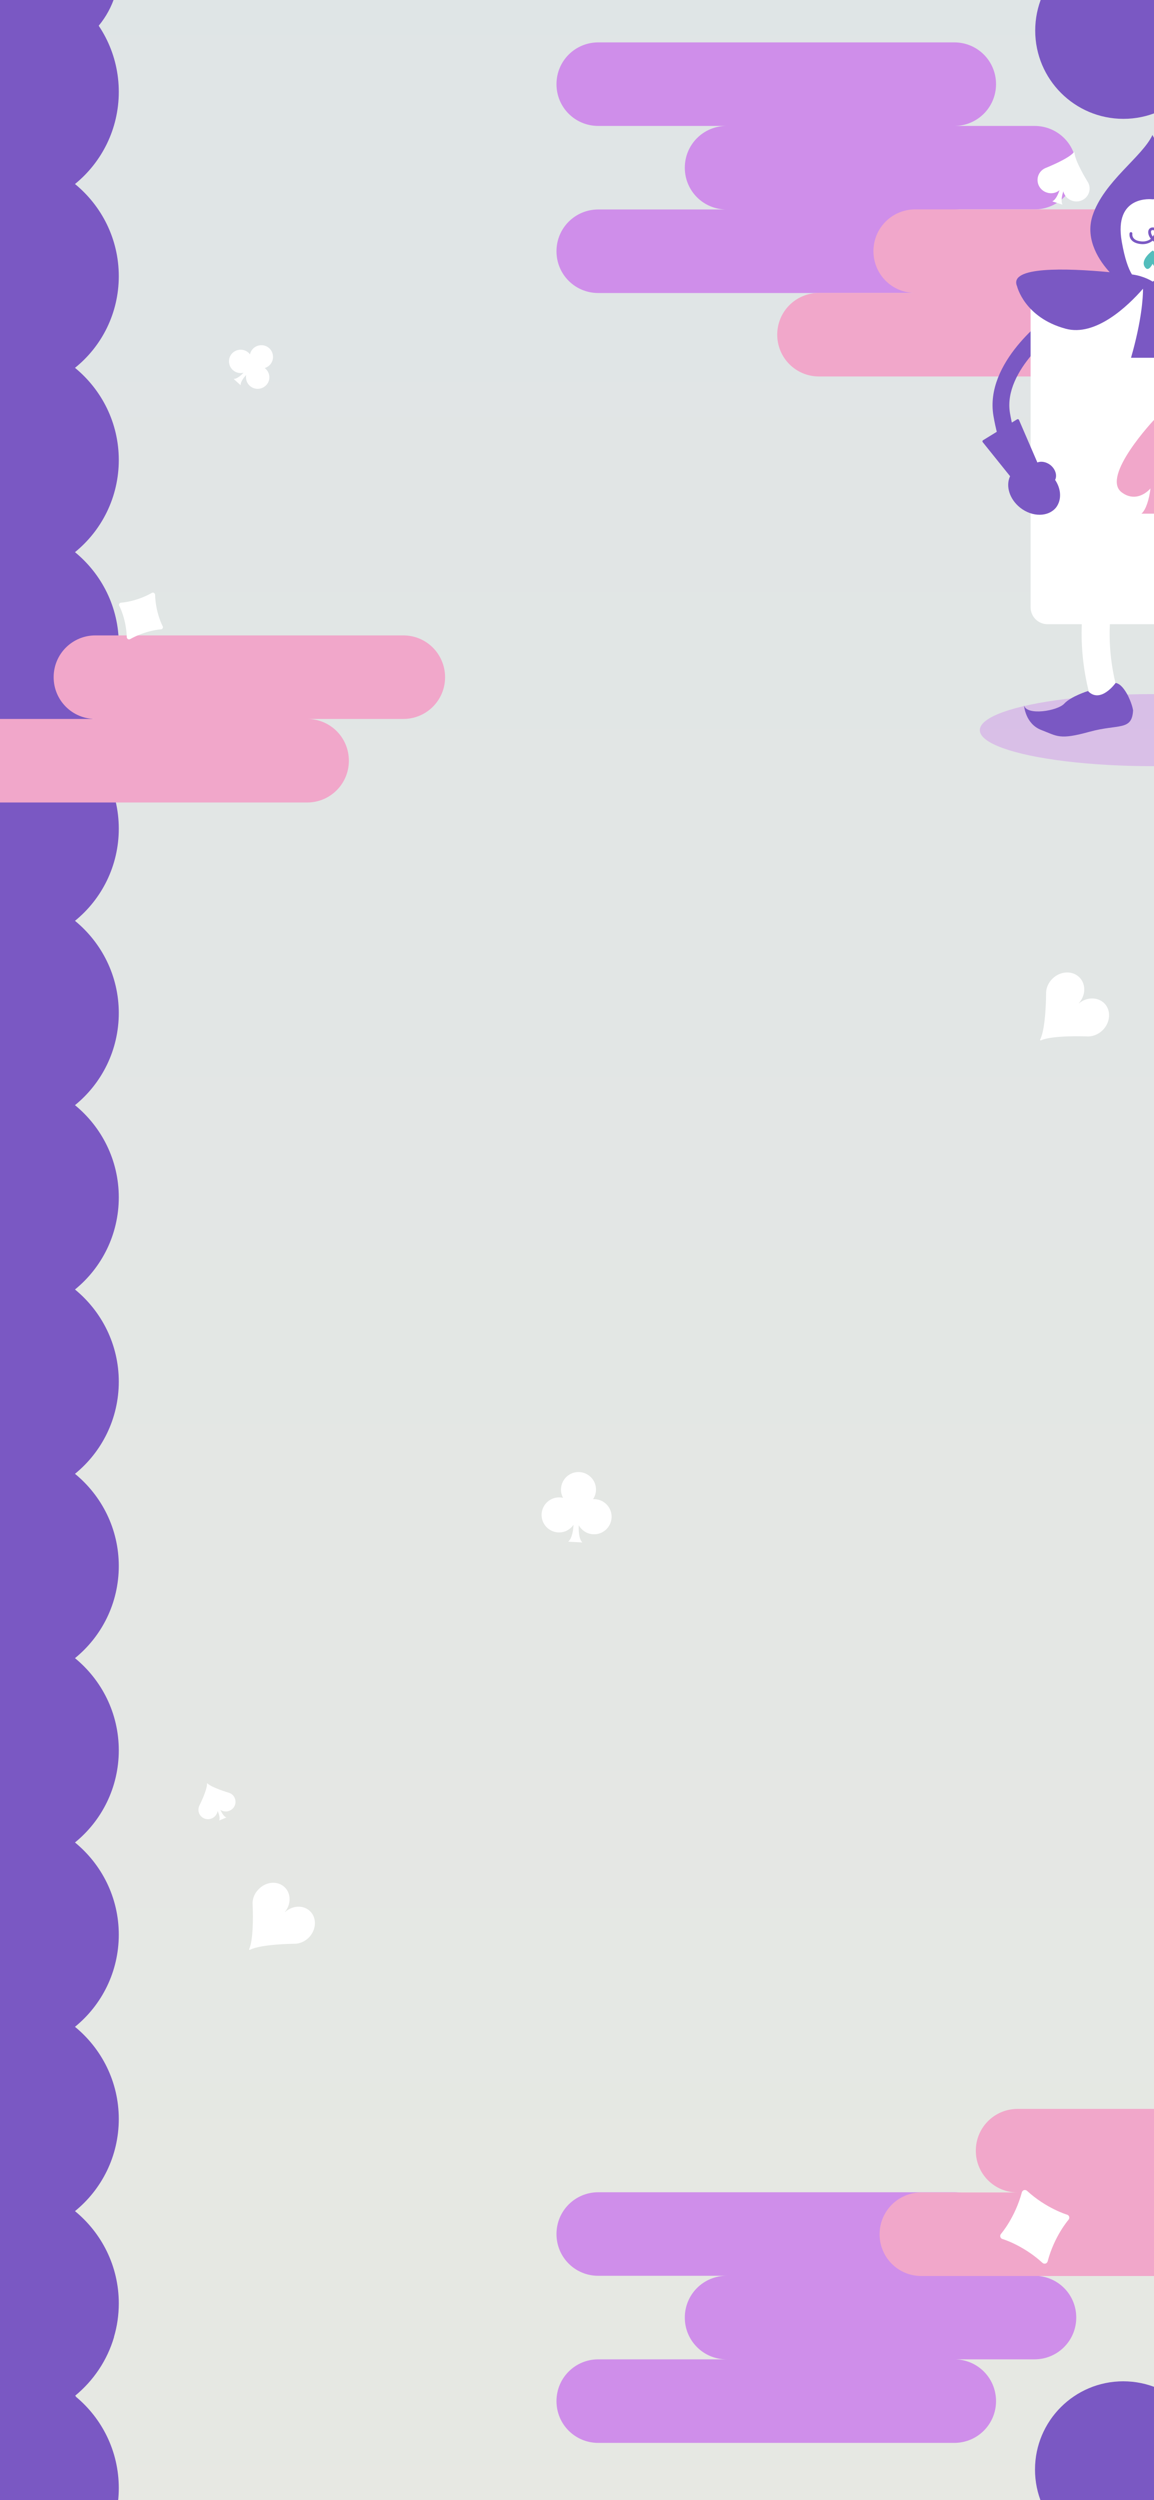 <?xml version="1.0" encoding="utf-8"?>
<!-- Generator: Adobe Illustrator 23.1.0, SVG Export Plug-In . SVG Version: 6.00 Build 0)  -->
<svg version="1.1" id="Layer_1" xmlns="http://www.w3.org/2000/svg" xmlns:xlink="http://www.w3.org/1999/xlink" x="0px" y="0px"
	 viewBox="0 0 1125 2436" style="enable-background:new 0 0 1125 2436;" xml:space="preserve">
<rect x="0" y="0" width="1125" height="2436" fill="#333333" stroke="none"/>
<style type="text/css">
	.st0{clip-path:url(#SVGID_2_);}
	.st1{fill:url(#SVGID_3_);}
	.st2{fill:#7A58C3;}
	.st3{fill:#CF8EEA;}
	.st4{fill:#F1A7CA;}
	.st5{opacity:0.5;fill:#D098EA;enable-background:new    ;}
	.st6{fill:#FFFFFF;}
	.st7{fill:#53BDBC;}
</style>
<g>
	<defs>
		<rect id="SVGID_1_" width="1125" height="2436"/>
	</defs>
	<clipPath id="SVGID_2_">
		<use xlink:href="#SVGID_1_"  style="overflow:visible;"/>
	</clipPath>
	<g class="st0">
		<g>
			<g>
				
					<linearGradient id="SVGID_3_" gradientUnits="userSpaceOnUse" x1="297.6" y1="8107.01" x2="297.6" y2="-4072.99" gradientTransform="matrix(1 0 0 -1 264.9 3235.01)">
					<stop  offset="0" style="stop-color:#D1DDEC"/>
					<stop  offset="1" style="stop-color:#F5F0DD"/>
				</linearGradient>
				<rect x="-2250" y="-4872" class="st1" width="5625" height="12180"/>
			</g>
		</g>
		<circle class="st2" cx="30" cy="2466" r="86"/>
		<circle class="st2" cx="30" cy="-29.8" r="86"/>
		<circle class="st2" cx="1095.2" cy="29.8" r="86"/>
		<circle class="st2" cx="1095" cy="2406.2" r="86"/>
		<path class="st2" d="M115.8,269.1c0-36.2-16.7-68.5-42.7-89.8c26.1-21.2,42.7-53.6,42.7-89.8c0-36.1-16.5-68.3-42.4-89.5H0v2277
			v58v180h74.3c-0.4-0.3-0.8-0.7-1.2-1c26.1-21.2,42.7-53.6,42.7-89.8c0-35.9-16.4-68-42.1-89.2h0.5c-0.3-0.2-0.6-0.5-0.9-0.8
			c17.8-14.6,31.3-34.5,37.9-57.2h-0.1c3.1-10.4,4.7-21.4,4.7-32.8c0-36.2-16.7-68.5-42.7-89.8c26.1-21.2,42.7-53.6,42.7-89.8
			s-16.7-68.5-42.7-89.8c26.1-21.2,42.7-53.6,42.7-89.8s-16.7-68.5-42.7-89.8c26.1-21.2,42.7-53.6,42.7-89.8
			c0-36.2-16.7-68.5-42.7-89.8c26.1-21.2,42.7-53.6,42.7-89.8c0-36.2-16.7-68.5-42.7-89.8c26.1-21.2,42.7-53.6,42.7-89.8
			c0-36.2-16.7-68.5-42.7-89.8c26.1-21.2,42.7-53.6,42.7-89.8s-16.7-68.5-42.7-89.8c26.1-21.2,42.7-53.6,42.7-89.8
			s-16.7-68.5-42.7-89.8c26.1-21.2,42.7-53.6,42.7-89.8s-16.7-68.5-42.7-89.8c26.1-21.2,42.7-53.6,42.7-89.8S99.1,559.3,73.1,538
			c26.1-21.2,42.7-53.6,42.7-89.8s-16.7-68.5-42.7-89.8C99.1,337.6,115.8,305.3,115.8,269.1z"/>
		<rect x="-119.4" class="st2" width="124.4" height="2436"/>
		<path class="st3" d="M1008.5,2217.4h-78.2c22.5,0,40.7-18.1,40.7-40.7s-18.1-40.7-40.7-40.7H583.2c-22.5,0-40.7,18.1-40.7,40.7
			s18.1,40.7,40.7,40.7h125.1c-22.5,0-40.7,18.1-40.7,40.7c0,22.5,18.1,40.7,40.7,40.7H583.2c-22.5,0-40.7,18.1-40.7,40.7
			s18.1,40.7,40.7,40.7h347.1c22.5,0,40.7-18.1,40.7-40.7s-18.1-40.7-40.7-40.7h78.2c22.5,0,40.7-18.1,40.7-40.7
			C1049.2,2235.5,1031.1,2217.4,1008.5,2217.4z"/>
		<path class="st3" d="M1008.5,122.7h-78.2c22.5,0,40.7-18.1,40.7-40.7s-18.1-40.7-40.7-40.7H583.2c-22.5,0-40.7,18.1-40.7,40.7
			s18.1,40.7,40.7,40.7h125.1c-22.5,0-40.7,18.1-40.7,40.7s18.1,40.7,40.7,40.7H583.2c-22.5,0-40.7,18.1-40.7,40.7
			s18.1,40.7,40.7,40.7h347.1c22.5,0,40.7-18.1,40.7-40.7S952.9,204,930.4,204h78.2c22.5,0,40.7-18.1,40.7-40.7
			S1031.1,122.7,1008.5,122.7z"/>
		<path class="st4" d="M1292.2,2054.8H992c-22.5,0-40.7,18.1-40.7,40.7s18.1,40.7,40.7,40.7h-93.8c-22.5,0-40.7,18.1-40.7,40.7
			s18.1,40.7,40.7,40.7h300.2c22.5,0,40.7-18.1,40.7-40.7s-18.1-40.7-40.7-40.7h93.8c22.5,0,40.7-18.1,40.7-40.7
			S1314.7,2054.8,1292.2,2054.8z"/>
		<path class="st4" d="M1192.4,204H892.2c-22.5,0-40.7,18.1-40.7,40.7s18.1,40.7,40.7,40.7h-93.8c-22.5,0-40.7,18.1-40.7,40.7
			c0,22.5,18.1,40.7,40.7,40.7h300.2c22.5,0,40.7-18.1,40.7-40.7c0-22.5-18.1-40.7-40.7-40.7h93.8c22.5,0,40.7-18.1,40.7-40.7
			S1214.9,204,1192.4,204z"/>
		<path class="st4" d="M393.2,619.1H93c-22.5,0-40.7,18.1-40.7,40.7c0,22.5,18.1,40.7,40.7,40.7H-0.8c-22.5,0-40.7,18.1-40.7,40.7
			s18.1,40.7,40.7,40.7h300.2c22.5,0,40.7-18.1,40.7-40.7s-18.1-40.7-40.7-40.7h93.8c22.5,0,40.7-18.1,40.7-40.7
			C433.8,637.2,415.7,619.1,393.2,619.1z"/>
		<g>
			<ellipse class="st5" cx="1123.5" cy="711.4" rx="168.3" ry="35.1"/>
			<path class="st6" d="M1074.1,682.1c-6.2,0-11.7-4.2-13.2-10.4c-14.4-60.3-0.3-104.3,0.3-106.1c2.3-7.1,10.1-11.1,17.2-8.7
				c7.1,2.3,11,10,8.7,17.1c-0.3,0.7-12.1,39.2,0.3,91.4c1.7,7.3-2.8,14.7-10.1,16.4C1076.2,682,1075.2,682.1,1074.1,682.1z"/>
			<path class="st2" d="M1004.6,476.8c-1.8,0-3.7-0.6-5.2-1.9c-0.9-0.8-22.3-19.2-30.9-69.6c-9-52.5,52.5-96.8,55.1-98.6
				c3.7-2.6,8.8-1.7,11.4,1.9c2.6,3.7,1.7,8.8-1.9,11.4c-0.5,0.4-55.7,40.2-48.5,82.5c7.5,43.9,25.1,59.7,25.3,59.9
				c3.5,2.9,3.9,8.1,1,11.6C1009.2,475.8,1007,476.8,1004.6,476.8z"/>
			<path class="st6" d="M1226.5,608.2h-205.3c-9.1,0-16.5-7.4-16.5-16.5V286c0-9.1,7.4-16.5,16.5-16.5h205.3
				c9.1,0,16.5,7.4,16.5,16.5v305.7C1243,600.8,1235.6,608.2,1226.5,608.2z"/>
			<path class="st6" d="M1123.6,280.3c23,0,41.6-21.2,41.6-47.4s-18.6-47.4-41.6-47.4s-41.6,21.2-41.6,47.4
				S1100.6,280.3,1123.6,280.3z"/>
			<path class="st2" d="M1165.2,265.1c9.2-9.9,24.5-31.1,16.7-55.1c-11-33.2-48.5-57.2-58.4-78.5c-9.8,21.3-47.4,45.2-58.4,78.6
				c-7.8,23.9,7.5,45.1,16.7,55.1c-41.8-3.9-98.8-5.9-90.3,13.7c0,0,7.1,30.5,47.4,41.4c29.1,7.9,60.4-21.8,75.4-39
				c0,8.7-1.3,31-11.7,67.3h20.8h20.8c-10.3-36.4-11.6-58.6-11.7-67.3c15.1,17.1,46.2,46.8,75.4,39c40.4-10.9,47.4-41.4,47.4-41.4
				C1264,259.1,1207,261.1,1165.2,265.1z M1103.5,267.4c-3.5-5.7-7-15.3-9.9-31.8c-8.2-46.4,30-41.4,30-41.4s38.2-4.9,30,41.4
				c-2.9,16.4-6.5,26.1-9.9,31.8c-12.1,1.5-20,7-20,7S1115.6,268.9,1103.5,267.4z"/>
			<path class="st2" d="M1146.4,227.1c-0.2-0.7-0.9-1.2-1.7-1c-0.7,0.2-1.2,0.9-1,1.7c0,0,0.4,2-0.9,3.9c-1.2,1.7-3.6,2.9-7,3.4
				c-3.9,0.5-7.5-0.3-10.1-2.4c0.2-0.2,0.3-0.4,0.5-0.7c2-2.9,2.6-6.1,1.5-8.2c-0.7-1.4-2.1-2.2-3.8-2.2c0,0,0,0-0.1,0
				c0,0,0,0-0.1,0c-1.7,0-3,0.8-3.8,2.2c-1.1,2.1-0.5,5.3,1.5,8.2c0.2,0.3,0.3,0.4,0.5,0.7c-2.6,2.1-6.3,3-10.1,2.4
				c-3.4-0.4-5.7-1.6-6.9-3.3c-1.3-1.8-1-3.8-1-3.9c0.2-0.7-0.3-1.5-1-1.7c-0.8-0.2-1.5,0.3-1.7,1c0,0.1-0.7,3.1,1.3,6
				c1.7,2.4,4.6,3.9,8.8,4.5c0.9,0.1,1.7,0.2,2.6,0.2c3.7,0,7.2-1.2,9.8-3.4c2.6,2.2,6.1,3.4,9.8,3.4c0.9,0,1.7-0.1,2.6-0.2
				c4.2-0.6,7.1-2.1,8.8-4.5C1147.1,230.2,1146.4,227.2,1146.4,227.1z M1122.3,224.9c0.2-0.3,0.5-0.7,1.4-0.7c0,0,0,0,0.1,0
				c1,0,1.3,0.4,1.5,0.7c0.5,1,0.3,3.1-1.3,5.3c-0.1,0.1-0.1,0.2-0.2,0.3c-0.1-0.1-0.1-0.2-0.2-0.3
				C1122.1,228,1121.8,225.9,1122.3,224.9z"/>
			<path class="st7" d="M1116,260.1c4.1,6.4,8.3-5.2,7.7-2.8c-0.7-2.4,3.5,9.2,7.7,2.8c4.7-7.3-7.7-16-7.7-16
				S1111.3,252.8,1116,260.1z"/>
			<path class="st2" d="M1028.6,467.6c2.2-4.4,0.3-10.6-4.6-14.5c-4-3.1-9-4-12.7-2.5l-17.9-41.4c-0.3-0.8-1.2-1-1.9-0.6l-33.1,20.3
				c-0.7,0.4-0.9,1.4-0.3,2l26.6,33.1c-4.5,9.5-0.6,22.4,9.9,30.7c11.8,9.3,27.5,9.1,35-0.3C1035.2,486.9,1034.5,476.3,1028.6,467.6
				z"/>
			<path class="st2" d="M1099.4,677.4c-3-5.6-7-11.2-11.8-12c0,0-14.7,20.7-27,7.9c0,0-16.6,5.2-23.1,12.3s-36.5,12-39.2,1.7
				c0,0,1.1,18,16.9,24c15.7,6,17.5,9.8,46.9,1.7c28.3-7.8,41.5-0.6,42.5-20.9C1103.6,685.5,1099.4,677.4,1099.4,677.4z"/>
			<path class="st4" d="M1125.3,408.8c0,0-52.4,55.5-31.8,70.9c11.7,8.8,22.6,2.3,28.1-3.8c-1.3,10.5-4.5,21.1-8.9,24.6h12.6h12.6
				c-4.4-3.5-7.6-14.1-8.9-24.6c5.5,6.1,16.4,12.6,28.1,3.8C1177.7,464.4,1125.3,408.8,1125.3,408.8z"/>
		</g>
		<path class="st6" d="M246.3,1856.2L246.3,1856.2c0,0,1.6,32.1-3.4,42.9c-0.2,0.5,0.3,1,0.8,0.7c10.5-5.6,42.6-5.9,42.6-5.9l0,0
			c5.3,0.2,10.9-2,15.1-6.4c7.2-7.7,7.5-19.1,0.7-25.5c-6.5-6.1-17.1-5.5-24.3,1.1v-0.1h-0.1c6.2-7.6,6.2-18.2-0.3-24.3
			c-6.8-6.4-18.2-5.5-25.4,2.2C247.7,1845.2,245.8,1850.9,246.3,1856.2z"/>
		<path class="st6" d="M1019.8,968.9L1019.8,968.9c0,0-0.1,33.1-5.8,44c-0.3,0.5,0.2,1,0.7,0.8c11.1-5.2,44.2-3.9,44.2-3.9l0,0
			c5.4,0.5,11.3-1.5,15.8-5.8c7.8-7.5,8.7-19.3,2.1-26.2c-6.4-6.6-17.3-6.6-25.1-0.1v-0.1h-0.1c6.8-7.5,7.3-18.4,0.9-25.1
			c-6.7-7-18.5-6.6-26.3,0.9C1021.7,957.7,1019.5,963.4,1019.8,968.9z"/>
		<path class="st6" d="M1060,176.6L1060,176.6c0,0-12.2-19.7-12.5-27.8c0-0.4-0.5-0.6-0.8-0.3c-5.1,6.3-26.7,14.9-26.7,14.9l0,0
			c-3.6,1.3-6.6,4.1-7.9,8c-2.2,6.7,1.5,14,8.4,16.2c4.4,1.5,9.1,0.5,12.4-2.3c-1.1,3.3-3.5,9.3-7.1,10.9l2.2,0.7l2.8,0.9l2.8,0.9
			l2.2,0.7c-1.9-3.4-0.3-9.7,0.8-13c1,4.2,4.2,7.7,8.6,9.2c6.8,2.3,14.2-1.3,16.4-8C1062.9,183.9,1062.2,179.8,1060,176.6z"/>
		<path class="st6" d="M222.6,1746.6L222.6,1746.6c0,0-16.1-4.8-20.3-8.9c-0.2-0.2-0.5-0.1-0.5,0.2c0.3,5.9-7.2,20.9-7.2,20.9l0,0
			c-1.3,2.4-1.6,5.4-0.4,8.2c2.1,4.7,7.6,6.8,12.4,4.7c3.1-1.4,5.1-4.2,5.6-7.2c1,2.3,2.6,6.7,1.5,9.3l1.6-0.7l1.9-0.8l1.9-0.8
			l1.6-0.7c-2.7-0.9-4.8-5.1-5.9-7.4c2.6,1.7,6,2.2,9.1,0.8c4.8-2.1,7-7.6,4.9-12.3C227.7,1749.1,225.3,1747.3,222.6,1746.6z"/>
		<path class="st6" d="M580,1460.7c-0.6,0-1.2,0-1.8,0c1.6-2.5,2.6-5.3,2.8-8.5c0.5-9.4-6.8-17.4-16.2-17.9s-17.4,6.8-17.9,16.2
			c-0.2,3.2,0.6,6.2,2,8.9c-1-0.2-1.9-0.4-3-0.4c-9.4-0.5-17.4,6.8-17.9,16.2c-0.5,9.4,6.8,17.4,16.2,17.9
			c6.1,0.3,11.6-2.7,14.9-7.4c-0.2,4.5-1.2,13.1-5.2,16.4l3.1,0.2l3.8,0.2l3.8,0.2l3.1,0.2c-3.6-3.7-3.7-12.3-3.5-16.8
			c2.8,5,8,8.5,14.1,8.8c9.4,0.5,17.4-6.8,17.9-16.2C596.7,1469.2,589.4,1461.2,580,1460.7z M562.3,1474.9
			C562.3,1474.9,562.3,1475,562.3,1474.9l-0.2,0.1v-0.1C562.1,1474.9,562.2,1474.9,562.3,1474.9z"/>
		<path class="st6" d="M259,359.4c-0.3-0.3-0.6-0.5-0.9-0.8c1.9-0.6,3.6-1.6,5-3.1c4.3-4.6,4-11.8-0.5-16.1
			c-4.6-4.3-11.8-4-16.1,0.5c-1.5,1.6-2.4,3.4-2.8,5.4c-0.4-0.5-0.8-1-1.3-1.5c-4.6-4.3-11.8-4-16.1,0.5s-4,11.8,0.5,16.1
			c3,2.8,7.1,3.7,10.7,2.7c-2.1,2.2-6.2,6.1-9.7,6.1l1.5,1.4l1.9,1.7l1.9,1.7l1.5,1.4c-0.3-3.4,3.4-7.9,5.4-10.1
			c-0.7,3.7,0.4,7.7,3.4,10.5c4.6,4.3,11.8,4,16.1-0.5C263.8,370.9,263.6,363.7,259,359.4z M243.9,359L243.9,359l-0.1-0.1l0,0
			C243.8,358.9,243.9,359,243.9,359z"/>
		<path class="st6" d="M124.7,622.7c-0.6-0.4-1-1-1.1-1.8c-0.5-17.5-7.1-30.3-7.3-30.5c-0.4-0.6-0.4-1.4,0-2.1
			c0.4-0.7,1.1-1.1,1.8-1.1c0.2,0,14.5-0.8,29.9-9.5c0.6-0.4,1.4-0.4,2.1,0c0.6,0.4,1,1,1.1,1.8c0.5,17.6,7.2,30.3,7.3,30.5
			c0.4,0.6,0.4,1.4,0.1,2.1c-0.4,0.7-1,1.1-1.8,1.1l0,0c-0.2,0-14.5,0.9-29.9,9.5C126.1,623.1,125.3,623.1,124.7,622.7z"/>
		<path class="st6" d="M1019.2,2205.5c-1,0.3-2.1,0-2.9-0.7c-18.7-17.1-38.5-23.1-38.9-23.2c-1-0.2-1.9-1-2.2-2.1s0-2.2,0.7-3
			c0.2-0.2,13.7-15.9,20.3-40.5c0.3-1,1.1-1.8,2.1-2.1s2.1,0,2.9,0.7c18.7,17.1,38.6,23.1,38.9,23.2c1,0.2,1.9,1,2.2,2
			c0.3,1,0.1,2.2-0.7,3c0,0,0,0,0,0.1c-0.2,0.2-13.8,15.9-20.3,40.5C1021,2204.4,1020.2,2205.2,1019.2,2205.5z"/>
	</g>
</g>
</svg>

